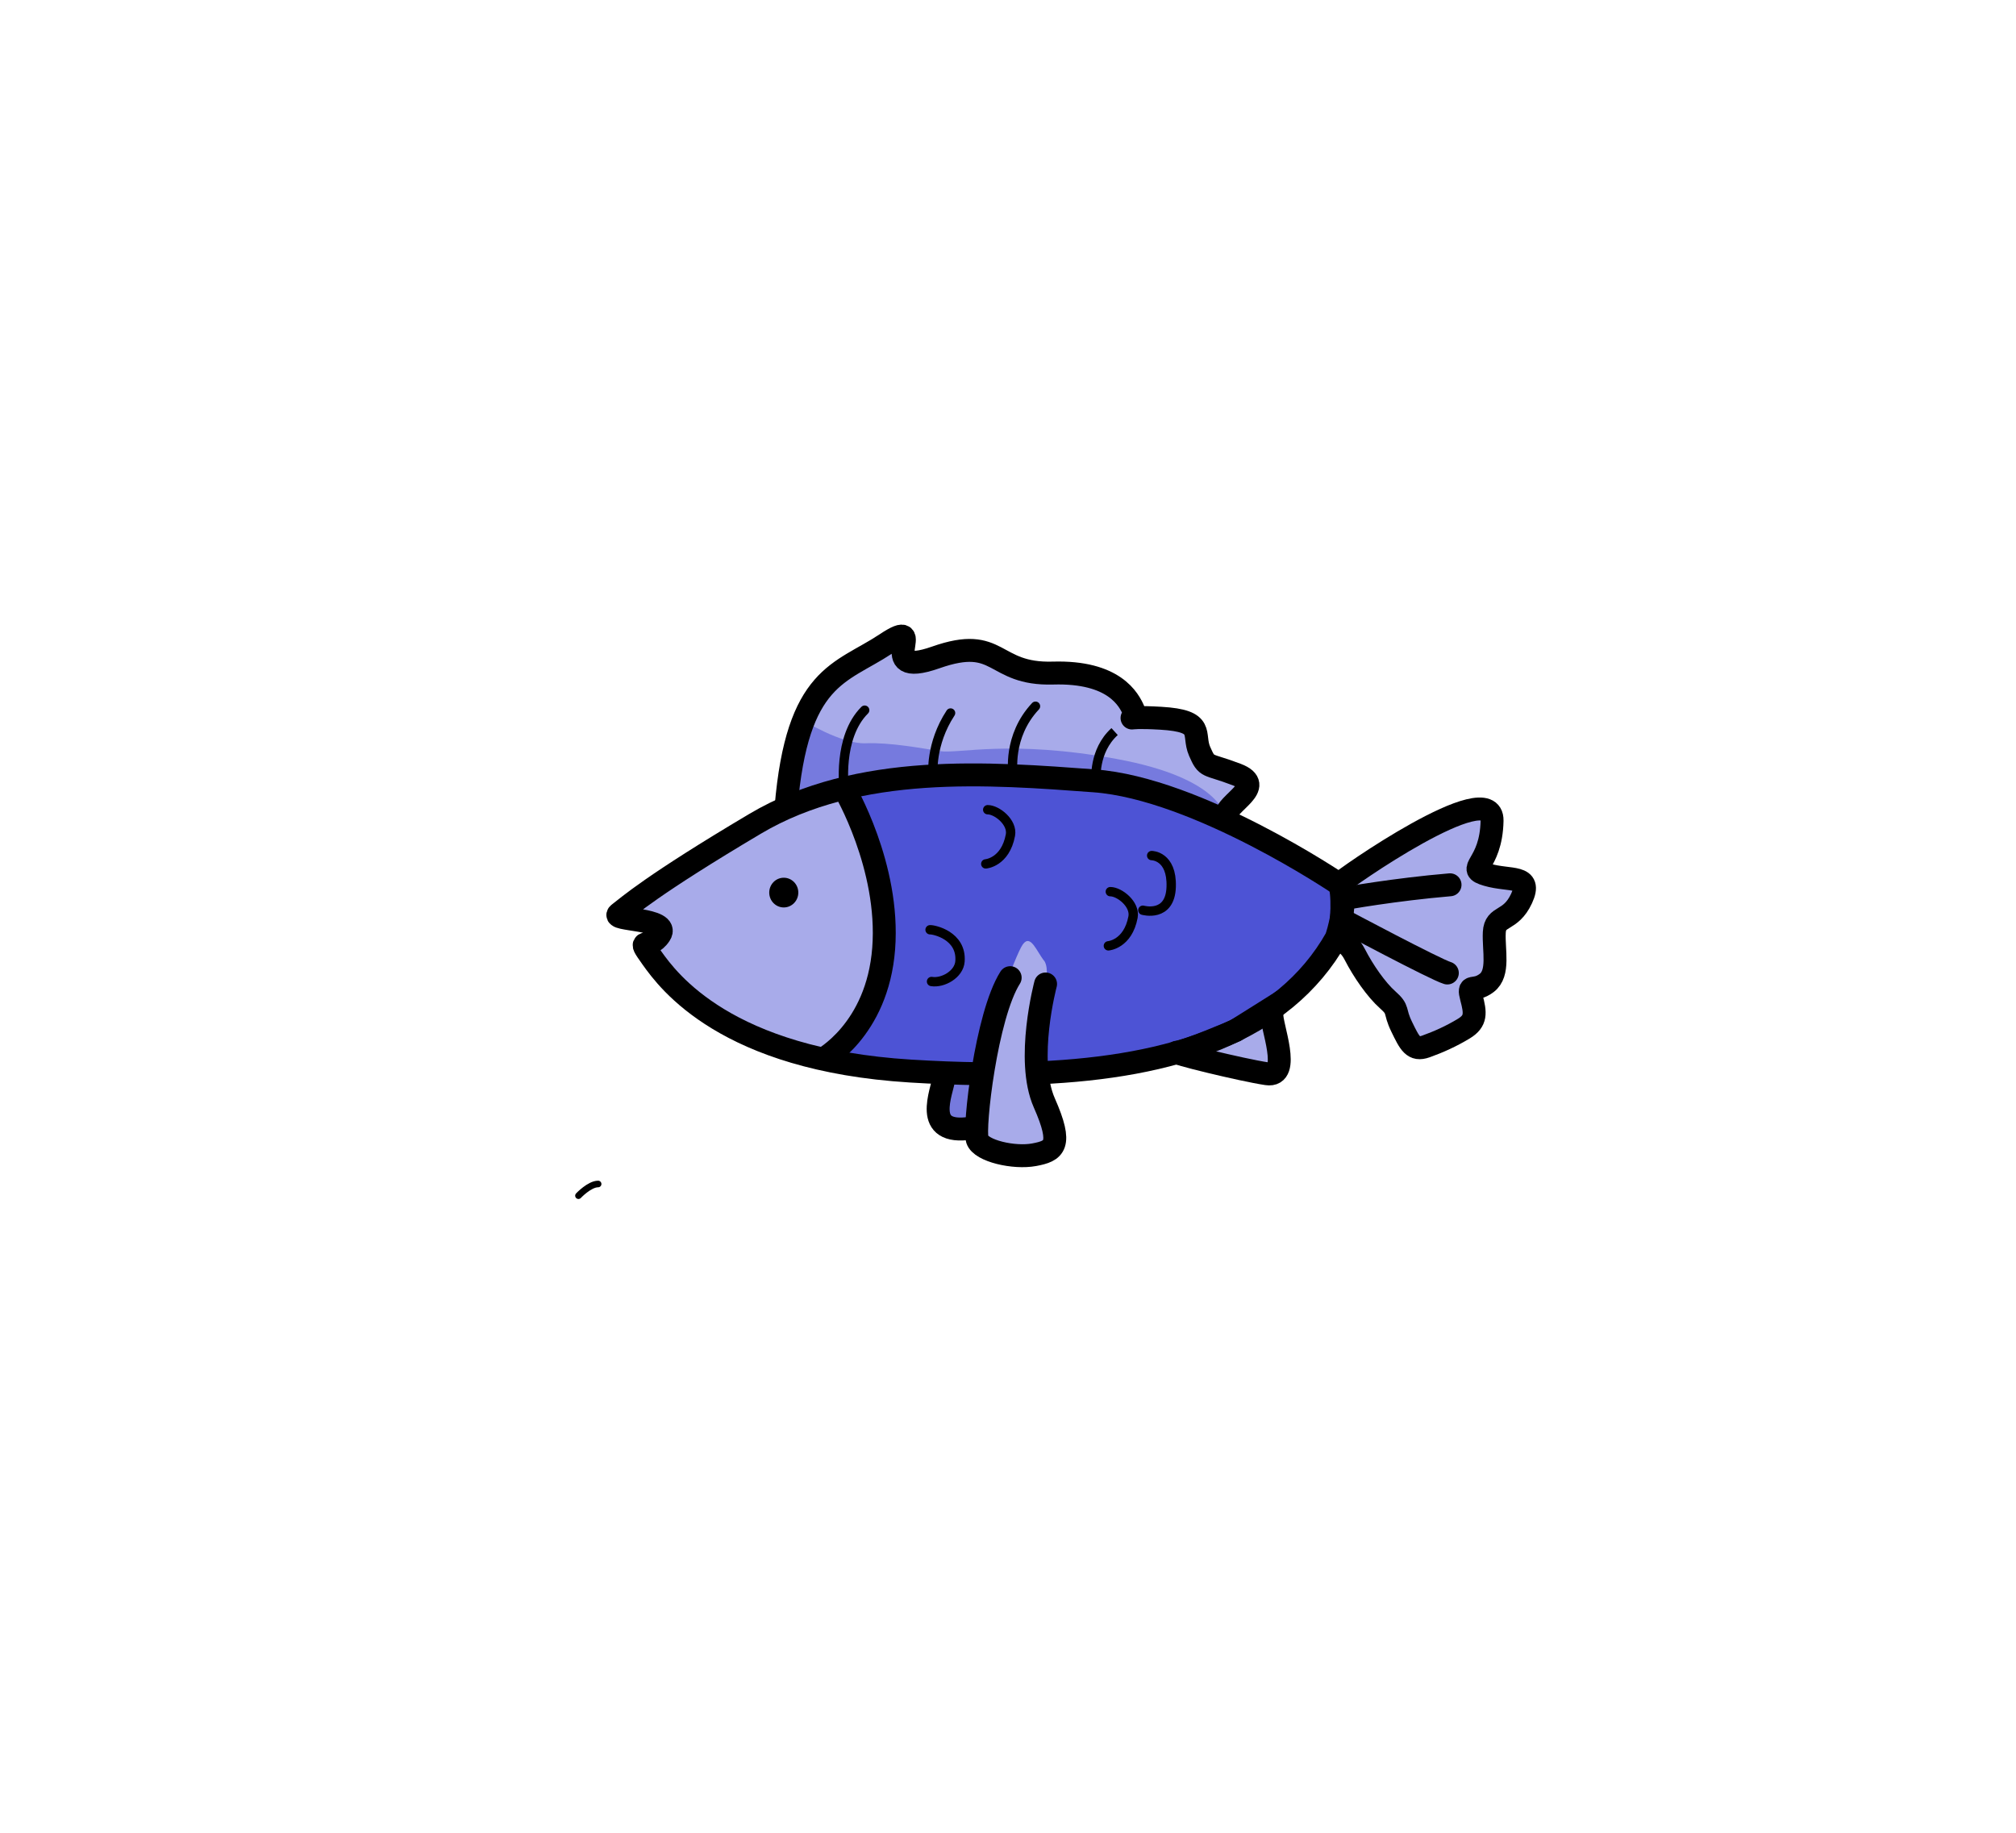 <?xml version="1.0" encoding="UTF-8" standalone="no"?>
<svg
   xmlns:dc="http://purl.org/dc/elements/1.1/"
   xmlns:cc="http://creativecommons.org/ns#"
   xmlns:rdf="http://www.w3.org/1999/02/22-rdf-syntax-ns#"
   xmlns:svg="http://www.w3.org/2000/svg"
   xmlns="http://www.w3.org/2000/svg"
   xmlns:sodipodi="http://sodipodi.sourceforge.net/DTD/sodipodi-0.dtd"
   xmlns:inkscape="http://www.inkscape.org/namespaces/inkscape"
   width="110"
   height="100"
   viewBox="0 0 29.104 26.458"
   version="1.1"
   id="svg8"
   inkscape:version="1.0.2-2 (e86c870879, 2021-01-15)"
   sodipodi:docname="rightBlue1.svg">
  <defs
     id="defs2" />
  <sodipodi:namedview
     id="base"
     pagecolor="#ffffff"
     bordercolor="#666666"
     borderopacity="1.0"
     inkscape:pageopacity="0.0"
     inkscape:pageshadow="2"
     inkscape:zoom="0.99182655"
     inkscape:cx="506.80327"
     inkscape:cy="298.35988"
     inkscape:document-units="mm"
     inkscape:current-layer="layer34"
     inkscape:document-rotation="0"
     showgrid="false"
     fit-margin-top="0"
     fit-margin-left="0"
     fit-margin-right="0"
     fit-margin-bottom="0"
     showguides="true"
     inkscape:guide-bbox="true"
     inkscape:window-width="1920"
     inkscape:window-height="991"
     inkscape:window-x="831"
     inkscape:window-y="1341"
     inkscape:window-maximized="1"
     units="px"
     width="110mm">
    <sodipodi:guide
       position="76.911,0.148"
       orientation="0,-1"
       id="guide2237" />
    <sodipodi:guide
       position="431.297,0.148"
       orientation="0,-1"
       id="guide2245" />
    <sodipodi:guide
       position="-25.137,0.148"
       orientation="1,0"
       id="guide2249" />
    <sodipodi:guide
       position="58.621,-0.154"
       orientation="0,-1"
       id="guide2807" />
    <sodipodi:guide
       position="2.794,151.962"
       orientation="0,-1"
       id="guide2809" />
  </sodipodi:namedview>
  <g
     inkscape:groupmode="layer"
     id="layer34"
     inkscape:label="fish"
     transform="translate(0.382,9.335)"
     style="display:inline">
    <g
       inkscape:groupmode="layer"
       id="layer36"
       inkscape:label="color ">
      <path
         style="fill:#a8abea;fill-opacity:1;stroke:none;stroke-width:0.187;stroke-linecap:butt;stroke-linejoin:miter;stroke-miterlimit:4;stroke-dasharray:none;stroke-opacity:1"
         d="m 17.302,2.461 c 0.013,-0.207 0.607,-0.446 0.168,-0.613 -0.439,-0.168 -0.426,-0.084 -0.536,-0.336 -0.11,-0.252 0.097,-0.439 -0.562,-0.478 -0.659,-0.039 -0.316,0.065 -0.387,-0.103 -0.071,-0.168 -0.284,-0.575 -1.169,-0.549 -0.885,0.026 -0.756,-0.555 -1.692,-0.226 -0.936,0.329 -0.071,-0.626 -0.723,-0.194 -0.652,0.433 -1.279,0.446 -1.44,2.363"
         id="path3314" />
      <path
         style="fill:#4d53d5;fill-opacity:1;stroke:none;stroke-width:0.187;stroke-linecap:butt;stroke-linejoin:miter;stroke-miterlimit:4;stroke-dasharray:none;stroke-opacity:1"
         d="m 14.61,6.155 c 1.919,-0.086 3.531,-0.584 4.3,-1.95 0.187,-0.601 0.039,-0.775 0.039,-0.775 0,0 -2.041,-1.382 -3.539,-1.492 -1.498,-0.11 -3.403,-0.265 -4.895,0.62 -1.492,0.885 -1.834,1.195 -1.97,1.298 -0.136,0.103 0.756,0.058 0.594,0.304 -0.161,0.245 -0.355,0 -0.116,0.336 0.239,0.336 1.07,1.469 3.732,1.634 0.345,0.021 0.687,0.035 1.022,0.039"
         id="path3316"
         sodipodi:nodetypes="cccssssssc" />
      <path
         style="fill:#a8abea;fill-opacity:1;stroke:none;stroke-width:0.135px;stroke-linecap:butt;stroke-linejoin:miter;stroke-opacity:1"
         d="m 11.805,2.059 c 0,0 0.719,1.183 0.549,2.169 -0.169,0.987 -0.432,1.66 -0.878,1.739 -0.447,0.079 -1.546,-0.724 -1.771,-0.767 -0.225,-0.042 -0.789,-0.803 -0.789,-0.803 l 0.225,-0.352 -0.592,-0.197 0.366,-0.31 1.621,-1.071 z"
         id="path3318" />
      <path
         style="fill:#a8abea;fill-opacity:1;stroke:none;stroke-width:0.187;stroke-linecap:butt;stroke-linejoin:miter;stroke-miterlimit:4;stroke-dasharray:none;stroke-opacity:1"
         d="m 18.949,3.429 c 0.045,-0.065 2.221,-1.582 2.208,-0.917 -0.013,0.665 -0.4,0.684 -0.071,0.781 0.329,0.097 0.659,-0.006 0.497,0.342 -0.161,0.349 -0.381,0.232 -0.394,0.491 -0.013,0.258 0.077,0.588 -0.11,0.73 -0.187,0.142 -0.278,-0.006 -0.22,0.213 0.058,0.22 0.071,0.336 -0.11,0.446 -0.181,0.11 -0.368,0.194 -0.549,0.258 -0.181,0.065 -0.232,-0.045 -0.349,-0.284 -0.116,-0.239 -0.032,-0.239 -0.2,-0.387 -0.168,-0.149 -0.355,-0.42 -0.478,-0.659 -0.123,-0.239 -0.294,-0.2 -0.245,-0.276 0.072,-0.112 0.081,-0.664 0.019,-0.738 z"
         id="path3320"
         sodipodi:nodetypes="csssssssssssscc" />
      <path
         style="display:inline;fill:#a8abea;fill-opacity:1;stroke:none;stroke-width:0.187;stroke-linecap:butt;stroke-linejoin:miter;stroke-miterlimit:4;stroke-dasharray:none;stroke-opacity:1"
         d="m 17.978,5.31 c -0.018,0.146 0.292,0.913 -0.073,0.858 -0.365,-0.055 -1.406,-0.31 -1.297,-0.31 0.11,0 0.84,-0.31 0.84,-0.31 l 0.516,-0.324 z"
         id="path3322" />
      <path
         style="fill:#a8abea;fill-opacity:1;stroke:none;stroke-width:0.135px;stroke-linecap:butt;stroke-linejoin:miter;stroke-opacity:1"
         d="m 14.694,4.538 c -0.113,-0.141 -0.197,-0.395 -0.31,-0.24 -0.113,0.155 -0.521,1.339 -0.521,1.339 l -0.085,0.53 -0.53,0.037 -0.109,0.529 0.209,0.209 0.284,0.011 0.17,0.204 0.498,0.179 0.583,-0.169 -0.085,-0.344 -0.187,-0.669 -0.007,-0.951 0.106,-0.333 c 0,0 0.056,-0.217 -0.015,-0.333 z"
         id="path3324" />
      <path
         style="fill:#767ade;fill-opacity:1;stroke:none;stroke-width:0.135px;stroke-linecap:butt;stroke-linejoin:miter;stroke-opacity:1"
         d="m 17.302,2.461 c 0,0 -0.029,-0.558 -1.565,-0.84 -1.536,-0.282 -2.283,-0.07 -2.551,-0.113 -0.268,-0.042 -0.719,-0.127 -1.071,-0.113 -0.352,0.014 -0.916,-0.338 -0.916,-0.338 l -0.238,1.268 1.393,-0.408 h 2.17 l 1.297,0.07 z"
         id="path3326" />
      <path
         style="fill:#767ade;fill-opacity:1;stroke:#000000;stroke-width:0.135px;stroke-linecap:butt;stroke-linejoin:miter;stroke-opacity:1"
         d="m 13.778,6.167 -0.146,0.786 -0.284,-0.011 -0.209,-0.209 0.109,-0.529 z"
         id="path3328" />
    </g>
    <g
       inkscape:groupmode="layer"
       id="layer35"
       inkscape:label="ol 1"
       style="display:inline">
      <g
         id="g3350"
         transform="matrix(-0.331,0,0,0.331,23.695,0.433)"
         style="stroke-width:1;stroke-miterlimit:4;stroke-dasharray:none">
        <path
           style="display:inline;fill:none;stroke:#000000;stroke-width:1;stroke-linecap:butt;stroke-linejoin:miter;stroke-miterlimit:4;stroke-dasharray:none;stroke-opacity:1"
           d="m 35.909,4.909 c 0,0 -1.986,3.365 -1.71,6.95 0.276,3.585 2.703,4.854 2.703,4.854"
           id="path3330" />
        <path
           style="display:inline;fill:none;stroke:#000000;stroke-width:1;stroke-linecap:round;stroke-linejoin:miter;stroke-miterlimit:4;stroke-dasharray:none;stroke-opacity:1"
           d="m 27.138,13.404 c 0,0 0.883,3.31 0.055,5.185 -0.827,1.875 -0.441,2.096 0.441,2.262 0.883,0.165 2.317,-0.165 2.482,-0.662 0.165,-0.496 -0.386,-5.406 -1.434,-7.06"
           id="path3332" />
        <path
           style="display:inline;fill:none;stroke:#000000;stroke-width:1;stroke-linecap:butt;stroke-linejoin:miter;stroke-miterlimit:4;stroke-dasharray:none;stroke-opacity:1"
           d="m 31.551,17.43 c 0.11,0.717 0.993,2.592 -1.158,2.262"
           id="path3334" />
        <path
           style="display:inline;fill:none;stroke:#000000;stroke-width:1;stroke-linecap:butt;stroke-linejoin:miter;stroke-miterlimit:4;stroke-dasharray:none;stroke-opacity:1"
           d="m 17.265,14.727 c 0.055,0.441 -0.883,2.758 0.221,2.592 1.103,-0.165 4.247,-0.938 3.916,-0.938 -0.331,0 -2.537,-0.938 -2.537,-0.938 l -1.558,-0.979 z"
           id="path3336" />
        <path
           style="display:inline;fill:none;stroke:#000000;stroke-width:1;stroke-linecap:round;stroke-linejoin:miter;stroke-miterlimit:4;stroke-dasharray:none;stroke-opacity:1"
           d="M 9.497,9.078 C 11.884,9.28 14.154,9.679 14.139,9.692"
           id="path3338"
           sodipodi:nodetypes="cc" />
        <path
           style="display:inline;fill:none;stroke:#000000;stroke-width:1;stroke-linecap:round;stroke-linejoin:miter;stroke-miterlimit:4;stroke-dasharray:none;stroke-opacity:1"
           d="M 9.615,12.925 C 10.142,12.769 14.197,10.609 14.197,10.609"
           id="path3340"
           sodipodi:nodetypes="cc" />
        <ellipse
           style="display:inline;fill:#000000;fill-opacity:1;stroke:none;stroke-width:1;stroke-linecap:round;stroke-linejoin:round;stroke-miterlimit:4;stroke-dasharray:none;stroke-opacity:1;paint-order:markers fill stroke"
           id="ellipse3342"
           cx="38.556"
           cy="9.418"
           rx="0.634"
           ry="0.648" />
        <path
           style="fill:none;stroke:#000000;stroke-width:1;stroke-linecap:butt;stroke-linejoin:miter;stroke-miterlimit:4;stroke-dasharray:none;stroke-opacity:1"
           d="m 14.334,9.049 c -0.137,-0.195 -6.709,-4.778 -6.67,-2.769 0.039,2.009 1.209,2.067 0.215,2.36 -0.995,0.293 -1.989,-0.019 -1.502,1.034 0.488,1.053 1.151,0.702 1.19,1.482 0.039,0.78 -0.234,1.775 0.332,2.204 0.566,0.429 0.839,-0.019 0.663,0.644 -0.176,0.663 -0.215,1.014 0.332,1.346 0.546,0.332 1.112,0.585 1.658,0.78 0.546,0.195 0.702,-0.137 1.053,-0.858 0.351,-0.722 0.098,-0.722 0.605,-1.17 0.507,-0.449 1.073,-1.268 1.443,-1.989 0.371,-0.722 0.888,-0.604 0.741,-0.834 -0.217,-0.34 -0.244,-2.004 -0.059,-2.228 z"
           id="path3344"
           sodipodi:nodetypes="csssssssssssscc" />
        <path
           style="fill:none;stroke:#000000;stroke-width:1;stroke-linecap:butt;stroke-linejoin:miter;stroke-miterlimit:4;stroke-dasharray:none;stroke-opacity:1"
           d="M 27.436,17.279 C 21.642,17.021 16.774,15.514 14.451,11.389 13.885,9.575 14.334,9.049 14.334,9.049 c 0,0 6.163,-4.173 10.687,-4.505 4.524,-0.332 10.277,-0.8 14.782,1.872 4.505,2.672 5.538,3.608 5.948,3.92 0.41,0.312 -2.282,0.176 -1.794,0.917 0.488,0.741 1.073,0 0.351,1.014 -0.722,1.014 -3.231,4.437 -11.272,4.934 -1.043,0.064 -2.074,0.106 -3.086,0.117"
           id="path3346"
           sodipodi:nodetypes="cccssssssc" />
        <path
           style="fill:none;stroke:#000000;stroke-width:1;stroke-linecap:butt;stroke-linejoin:miter;stroke-miterlimit:4;stroke-dasharray:none;stroke-opacity:1"
           d="m 19.307,6.124 c -0.039,-0.624 -1.833,-1.346 -0.507,-1.853 1.326,-0.507 1.287,-0.254 1.619,-1.014 0.332,-0.761 -0.293,-1.326 1.697,-1.443 1.989,-0.117 0.956,0.195 1.17,-0.312 0.215,-0.507 0.858,-1.736 3.53,-1.658 2.672,0.078 2.282,-1.677 5.109,-0.683 2.828,0.995 0.215,-1.892 2.184,-0.585 1.97,1.307 3.861,1.346 4.349,7.138"
           id="path3348" />
      </g>
      <path
         style="fill:none;stroke:#000000;stroke-width:0.135;stroke-linecap:round;stroke-linejoin:round;stroke-miterlimit:4;stroke-dasharray:none;stroke-opacity:1"
         d="m 11.805,2.059 c 0,0 -0.099,-0.748 0.296,-1.142"
         id="path3352" />
      <path
         style="fill:none;stroke:#000000;stroke-width:0.135;stroke-linecap:round;stroke-linejoin:round;stroke-miterlimit:4;stroke-dasharray:none;stroke-opacity:1"
         d="m 13.087,1.846 c 0,0 -0.042,-0.437 0.254,-0.888"
         id="path3354" />
      <path
         style="fill:none;stroke:#000000;stroke-width:0.135;stroke-linecap:round;stroke-linejoin:round;stroke-miterlimit:4;stroke-dasharray:none;stroke-opacity:1"
         d="m 14.243,1.832 c 0,0 -0.085,-0.536 0.324,-0.972"
         id="path3356" />
      <path
         style="fill:none;stroke:#000000;stroke-width:0.135px;stroke-linecap:butt;stroke-linejoin:miter;stroke-opacity:1"
         d="m 15.441,1.931 c 0,0 -0.042,-0.423 0.268,-0.705"
         id="path3358" />
      <path
         style="fill:none;stroke:#000000;stroke-width:0.135;stroke-linecap:round;stroke-linejoin:round;stroke-miterlimit:4;stroke-dasharray:none;stroke-opacity:1"
         d="m 13.877,2.354 c 0.132,-2.29e-4 0.363,0.181 0.328,0.367 -0.074,0.394 -0.356,0.415 -0.356,0.415"
         id="path3360"
         sodipodi:nodetypes="csc" />
      <path
         style="fill:none;stroke:#000000;stroke-width:0.135;stroke-linecap:round;stroke-linejoin:round;stroke-miterlimit:4;stroke-dasharray:none;stroke-opacity:1"
         d="m 13.045,4.087 c 0.055,-0.003 0.459,0.082 0.432,0.455 -0.013,0.191 -0.251,0.319 -0.411,0.292"
         id="path3362"
         sodipodi:nodetypes="csc" />
      <path
         style="fill:none;stroke:#000000;stroke-width:0.135;stroke-linecap:round;stroke-linejoin:round;stroke-miterlimit:4;stroke-dasharray:none;stroke-opacity:1"
         d="m 16.244,3.016 c 0,0 0.296,0 0.282,0.451 -0.014,0.451 -0.409,0.338 -0.409,0.338"
         id="path3364" />
      <path
         style="fill:none;stroke:#000000;stroke-width:0.135;stroke-linecap:round;stroke-linejoin:round;stroke-miterlimit:4;stroke-dasharray:none;stroke-opacity:1"
         d="m 15.647,3.537 c 0.132,-2.28e-4 0.363,0.181 0.328,0.367 -0.074,0.394 -0.356,0.415 -0.356,0.415"
         id="path3366"
         sodipodi:nodetypes="csc" />
      <path
         style="fill:none;stroke:#000000;stroke-width:0.095;stroke-linecap:round;stroke-linejoin:round;stroke-miterlimit:4;stroke-dasharray:none;stroke-opacity:1"
         d="m 7.969,7.926 c 0,0 0.159,-0.169 0.284,-0.169"
         id="path3368" />
    </g>
  </g>
</svg>
